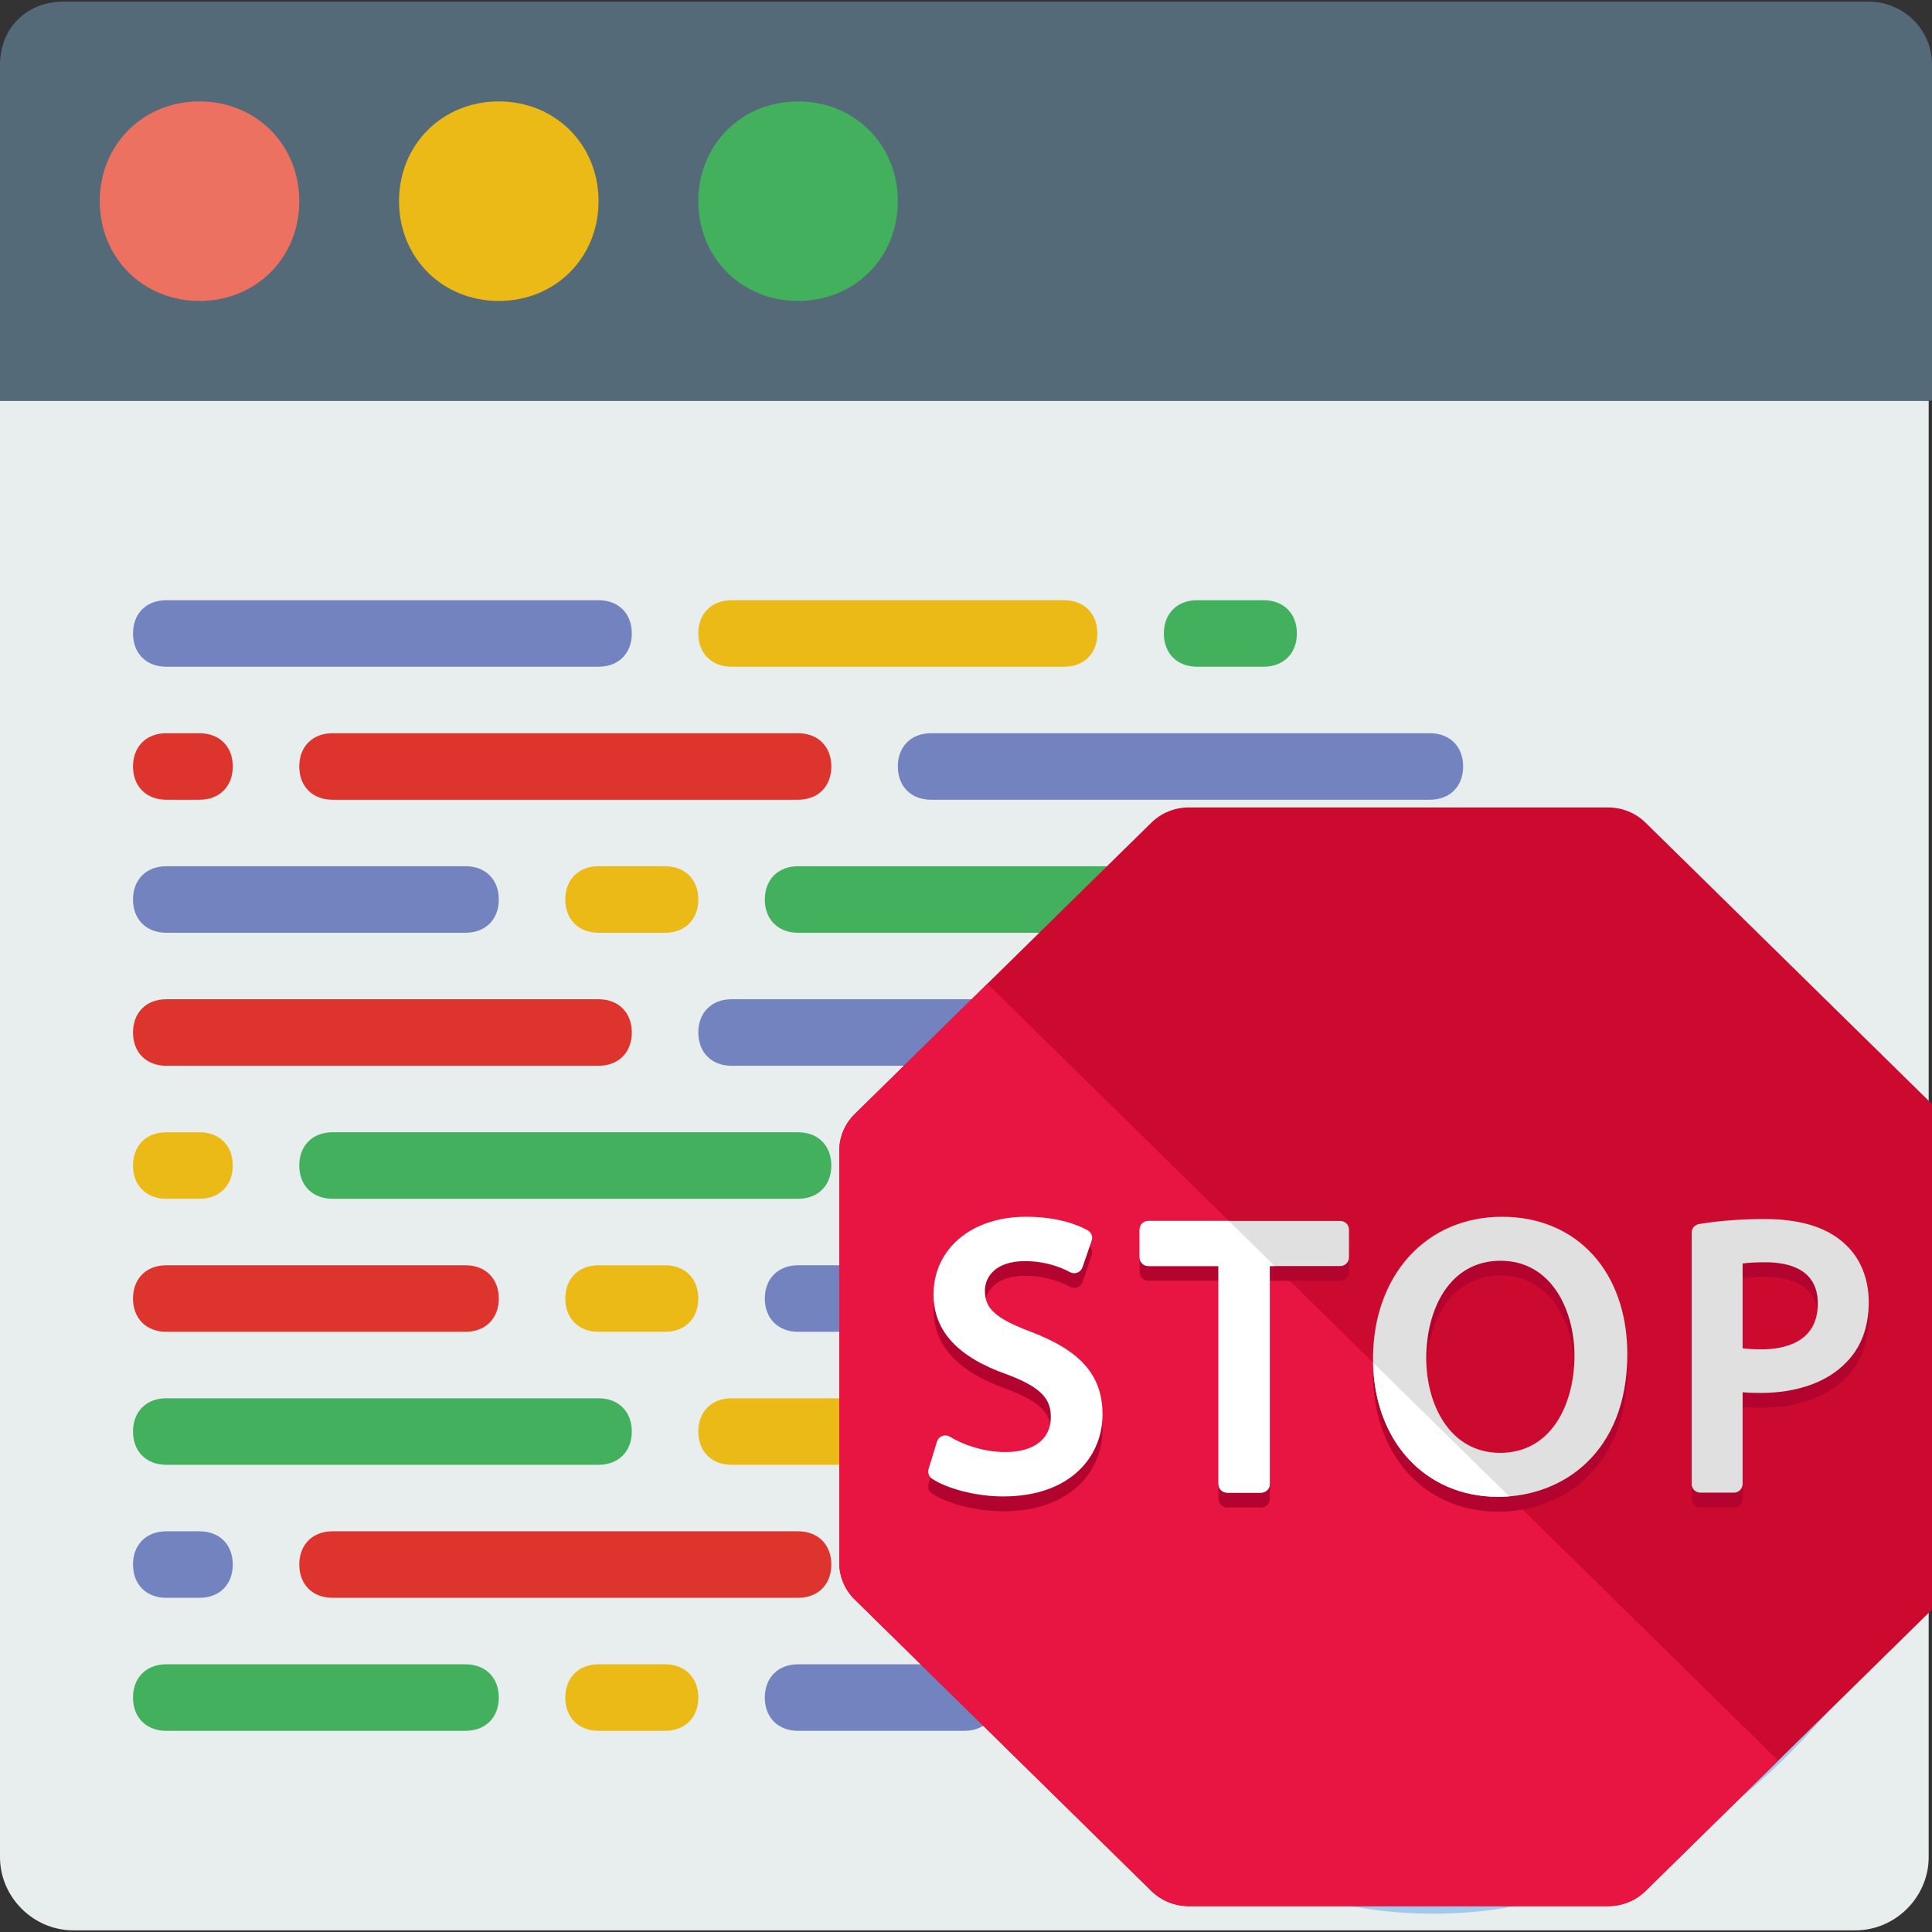 <?xml version="1.0" encoding="UTF-8" standalone="no"?>
<!-- Generator: Adobe Illustrator 19.0.0, SVG Export Plug-In . SVG Version: 6.00 Build 0)  -->

<svg
   xmlns:dc="http://purl.org/dc/elements/1.1/"
   xmlns:cc="http://creativecommons.org/ns#"
   xmlns:rdf="http://www.w3.org/1999/02/22-rdf-syntax-ns#"
   xmlns:svg="http://www.w3.org/2000/svg"
   xmlns="http://www.w3.org/2000/svg"
   xmlns:sodipodi="http://sodipodi.sourceforge.net/DTD/sodipodi-0.dtd"
   xmlns:inkscape="http://www.inkscape.org/namespaces/inkscape"
   version="1.1"
   id="Layer_1"
   x="0px"
   y="0px"
   viewBox="0 0 512.883 512.883"
   style="enable-background:new 0 0 512.883 512.883;"
   xml:space="preserve"
   sodipodi:docname="webblock.svg"
   inkscape:version="0.92.4 (5da689c313, 2019-01-14)"><rect x="0" y="0" width="512.883" height="512.883" fill="#333333" stroke="none"/><defs
   id="defs101" /><sodipodi:namedview
   pagecolor="#ffffff"
   bordercolor="#666666"
   borderopacity="1"
   objecttolerance="10"
   gridtolerance="10"
   guidetolerance="10"
   inkscape:pageopacity="0"
   inkscape:pageshadow="2"
   inkscape:window-width="640"
   inkscape:window-height="480"
   id="namedview99"
   showgrid="false"
   inkscape:zoom="0.46014394"
   inkscape:cx="256.4415"
   inkscape:cy="256.4415"
   inkscape:window-x="0"
   inkscape:window-y="0"
   inkscape:window-maximized="0"
   inkscape:current-layer="Layer_1" />
<path
   style="fill:#E8EDEE;"
   d="M0,106.372v386.648c0,10.593,8.828,19.421,19.421,19.421h104.166h264.828h104.166  c10.593,0,19.421-8.828,19.421-19.421V106.372H0z"
   id="path2" />
<path
   style="fill:#546A79;"
   d="M512,106.372H0V17.214C0,7.503,7.062,0.441,16.772,0.441H496.11c8.828,0,16.772,7.062,16.772,16.772  v89.159H512z"
   id="path4" />
<path
   style="fill:#ED7161;"
   d="M79.448,53.407c0,15.007-11.476,26.483-26.483,26.483S26.483,68.414,26.483,53.407  s11.476-26.483,26.483-26.483S79.448,38.4,79.448,53.407"
   id="path6" />
<path
   style="fill:#ECBA16;"
   d="M158.897,53.407c0,15.007-11.476,26.483-26.483,26.483c-15.007,0-26.483-11.476-26.483-26.483  s11.476-26.483,26.483-26.483C147.421,26.924,158.897,38.4,158.897,53.407"
   id="path8" />
<path
   style="fill:#42B05C;"
   d="M238.345,53.407c0,15.007-11.476,26.483-26.483,26.483c-15.007,0-26.483-11.476-26.483-26.483  s11.476-26.483,26.483-26.483C226.869,26.924,238.345,38.4,238.345,53.407"
   id="path10" />
<path
   style="fill:#7383BF;"
   d="M158.897,176.993H44.138c-5.297,0-8.828-3.531-8.828-8.828s3.531-8.828,8.828-8.828h114.759  c5.297,0,8.828,3.531,8.828,8.828S164.193,176.993,158.897,176.993"
   id="path12" />
<path
   style="fill:#ECBA16;"
   d="M282.483,176.993h-88.276c-5.297,0-8.828-3.531-8.828-8.828s3.531-8.828,8.828-8.828h88.276  c5.297,0,8.828,3.531,8.828,8.828S287.779,176.993,282.483,176.993"
   id="path14" />
<path
   style="fill:#42B05C;"
   d="M335.448,176.993h-17.655c-5.297,0-8.828-3.531-8.828-8.828s3.531-8.828,8.828-8.828h17.655  c5.297,0,8.828,3.531,8.828,8.828S340.745,176.993,335.448,176.993"
   id="path16" />
<path
   style="fill:#7383BF;"
   d="M379.586,212.303H247.172c-5.297,0-8.828-3.531-8.828-8.828s3.531-8.828,8.828-8.828h132.414  c5.297,0,8.828,3.531,8.828,8.828S384.883,212.303,379.586,212.303"
   id="path18" />
<g
   id="g24">
	<path
   style="fill:#DD342E;"
   d="M211.862,212.303H88.276c-5.297,0-8.828-3.531-8.828-8.828s3.531-8.828,8.828-8.828h123.586   c5.297,0,8.828,3.531,8.828,8.828S217.159,212.303,211.862,212.303"
   id="path20" />
	<path
   style="fill:#DD342E;"
   d="M52.966,212.303h-8.828c-5.297,0-8.828-3.531-8.828-8.828s3.531-8.828,8.828-8.828h8.828   c5.297,0,8.828,3.531,8.828,8.828S58.262,212.303,52.966,212.303"
   id="path22" />
</g>
<path
   style="fill:#7383BF;"
   d="M123.586,247.614H44.138c-5.297,0-8.828-3.531-8.828-8.828s3.531-8.828,8.828-8.828h79.448  c5.297,0,8.828,3.531,8.828,8.828S128.883,247.614,123.586,247.614"
   id="path26" />
<path
   style="fill:#ECBA16;"
   d="M176.552,247.614h-17.655c-5.297,0-8.828-3.531-8.828-8.828s3.531-8.828,8.828-8.828h17.655  c5.297,0,8.828,3.531,8.828,8.828S181.848,247.614,176.552,247.614"
   id="path28" />
<path
   style="fill:#42B05C;"
   d="M335.448,247.614H211.862c-5.297,0-8.828-3.531-8.828-8.828s3.531-8.828,8.828-8.828h123.586  c5.297,0,8.828,3.531,8.828,8.828S340.745,247.614,335.448,247.614"
   id="path30" />
<path
   style="fill:#DD342E;"
   d="M158.897,282.924H44.138c-5.297,0-8.828-3.531-8.828-8.828c0-5.297,3.531-8.828,8.828-8.828h114.759  c5.297,0,8.828,3.531,8.828,8.828C167.724,279.393,164.193,282.924,158.897,282.924"
   id="path32" />
<path
   style="fill:#7383BF;"
   d="M282.483,282.924h-88.276c-5.297,0-8.828-3.531-8.828-8.828c0-5.297,3.531-8.828,8.828-8.828h88.276  c5.297,0,8.828,3.531,8.828,8.828C291.31,279.393,287.779,282.924,282.483,282.924"
   id="path34" />
<path
   style="fill:#ECBA16;"
   d="M282.483,318.234h-35.31c-5.297,0-8.828-3.531-8.828-8.828c0-5.297,3.531-8.828,8.828-8.828h35.31  c5.297,0,8.828,3.531,8.828,8.828C291.31,314.703,287.779,318.234,282.483,318.234"
   id="path36" />
<path
   style="fill:#42B05C;"
   d="M211.862,318.234H88.276c-5.297,0-8.828-3.531-8.828-8.828c0-5.297,3.531-8.828,8.828-8.828h123.586  c5.297,0,8.828,3.531,8.828,8.828C220.69,314.703,217.159,318.234,211.862,318.234"
   id="path38" />
<path
   style="fill:#ECBA16;"
   d="M52.966,318.234h-8.828c-5.297,0-8.828-3.531-8.828-8.828c0-5.297,3.531-8.828,8.828-8.828h8.828  c5.297,0,8.828,3.531,8.828,8.828C61.793,314.703,58.262,318.234,52.966,318.234"
   id="path40" />
<path
   style="fill:#DD342E;"
   d="M123.586,353.545H44.138c-5.297,0-8.828-3.531-8.828-8.828s3.531-8.828,8.828-8.828h79.448  c5.297,0,8.828,3.531,8.828,8.828S128.883,353.545,123.586,353.545"
   id="path42" />
<path
   style="fill:#ECBA16;"
   d="M176.552,353.545h-17.655c-5.297,0-8.828-3.531-8.828-8.828s3.531-8.828,8.828-8.828h17.655  c5.297,0,8.828,3.531,8.828,8.828S181.848,353.545,176.552,353.545"
   id="path44" />
<path
   style="fill:#7383BF;"
   d="M273.655,353.545h-61.793c-5.297,0-8.828-3.531-8.828-8.828s3.531-8.828,8.828-8.828h61.793  c5.297,0,8.828,3.531,8.828,8.828S278.952,353.545,273.655,353.545"
   id="path46" />
<path
   style="fill:#42B05C;"
   d="M158.897,388.855H44.138c-5.297,0-8.828-3.531-8.828-8.828s3.531-8.828,8.828-8.828h114.759  c5.297,0,8.828,3.531,8.828,8.828S164.193,388.855,158.897,388.855"
   id="path48" />
<path
   style="fill:#ECBA16;"
   d="M238.345,388.855h-44.138c-5.297,0-8.828-3.531-8.828-8.828s3.531-8.828,8.828-8.828h44.138  c5.297,0,8.828,3.531,8.828,8.828S243.641,388.855,238.345,388.855"
   id="path50" />
<path
   style="fill:#DD342E;"
   d="M211.862,424.166H88.276c-5.297,0-8.828-3.531-8.828-8.828s3.531-8.828,8.828-8.828h123.586  c5.297,0,8.828,3.531,8.828,8.828S217.159,424.166,211.862,424.166"
   id="path52" />
<path
   style="fill:#7383BF;"
   d="M52.966,424.166h-8.828c-5.297,0-8.828-3.531-8.828-8.828s3.531-8.828,8.828-8.828h8.828  c5.297,0,8.828,3.531,8.828,8.828S58.262,424.166,52.966,424.166"
   id="path54" />
<path
   style="fill:#42B05C;"
   d="M123.586,459.476H44.138c-5.297,0-8.828-3.531-8.828-8.828s3.531-8.828,8.828-8.828h79.448  c5.297,0,8.828,3.531,8.828,8.828S128.883,459.476,123.586,459.476"
   id="path56" />
<path
   style="fill:#ECBA16;"
   d="M176.552,459.476h-17.655c-5.297,0-8.828-3.531-8.828-8.828s3.531-8.828,8.828-8.828h17.655  c5.297,0,8.828,3.531,8.828,8.828S181.848,459.476,176.552,459.476"
   id="path58" />
<path
   style="fill:#7383BF;"
   d="M256,459.476h-44.138c-5.297,0-8.828-3.531-8.828-8.828s3.531-8.828,8.828-8.828H256  c5.297,0,8.828,3.531,8.828,8.828S261.297,459.476,256,459.476"
   id="path60" />
<path
   style="fill:#FFFFFF;"
   d="M496.11,425.931l-0.883,1.766c-62.676,96.221-165.959,96.221-228.634,0l0,0l0.883-1.766  C330.152,329.71,433.434,329.71,496.11,425.931L496.11,425.931z"
   id="path62" />
<path
   style="fill:#434C6D;"
   d="M431.669,405.628c0,29.131-22.952,52.083-52.083,52.083s-52.083-22.952-52.083-52.083  c0-29.131,22.952-52.083,52.083-52.083C407.835,353.545,431.669,376.497,431.669,405.628"
   id="path64" />
<path
   style="fill:#A2C9EC;"
   d="M277.186,426.814c28.248,40.607,65.324,63.559,103.283,63.559c38.841,0,75.917-22.952,105.048-64.441  c-28.248-40.607-65.324-63.559-103.283-63.559C342.51,362.372,305.434,385.324,277.186,426.814 M380.469,508.028  c-46.786,0-89.159-27.366-121.821-75.917L256,426.814l4.414-6.179c31.779-48.552,75.034-75.917,120.938-75.917  c46.786,0,89.159,27.366,121.821,75.917l3.531,4.414l-4.414,6.179C470.51,480.662,427.255,508.028,380.469,508.028"
   id="path66" />
<g
   id="g68">
</g>
<g
   id="g70">
</g>
<g
   id="g72">
</g>
<g
   id="g74">
</g>
<g
   id="g76">
</g>
<g
   id="g78">
</g>
<g
   id="g80">
</g>
<g
   id="g82">
</g>
<g
   id="g84">
</g>
<g
   id="g86">
</g>
<g
   id="g88">
</g>
<g
   id="g90">
</g>
<g
   id="g92">
</g>
<g
   id="g94">
</g>
<g
   id="g96">
</g>
<path
   inkscape:connector-curvature="0"
   style="fill:#cc092e;stroke-width:1"
   d="m 515.591,295.751 -78.761,-77.367 c -2.625,-2.579 -6.184,-4.028 -9.891,-4.028 H 315.554 c -3.716,0 -7.274,1.449 -9.899,4.028 l -78.756,77.367 c -2.625,2.579 -4.101,6.075 -4.101,9.725 V 414.898 c 0,3.646 1.475,7.141 4.101,9.72 l 78.76,77.371 c 2.621,2.579 6.184,4.028 9.899,4.028 h 111.387 c 3.707,0 7.264,-1.445 9.891,-4.024 l 78.765,-77.371 c 2.621,-2.579 4.101,-6.075 4.101,-9.725 V 305.476 c -0.009,-3.65 -1.485,-7.146 -4.11,-9.725 z"
   id="path2-7" /><path
   inkscape:connector-curvature="0"
   style="fill:#e81542;stroke-width:1"
   d="m 262.123,261.153 -35.224,34.598 c -2.625,2.579 -4.101,6.075 -4.101,9.725 V 414.898 c 0,3.646 1.475,7.141 4.101,9.72 l 78.76,77.371 c 2.621,2.579 6.184,4.028 9.899,4.028 h 111.387 c 3.707,0 7.264,-1.445 9.891,-4.024 l 35.223,-34.602 z"
   id="path4-0" /><g
   transform="matrix(0.589,0,0,0.579,222.798,214.354)"
   id="g14"
   style="stroke-width:1.713"><path
     inkscape:connector-curvature="0"
     style="fill:#b2042e;stroke-width:1.713"
     d="m 86.355,247.15 c -15.88,-6.136 -20.708,-10.547 -20.708,-18.857 0,-6.254 4.726,-13.564 18.062,-13.564 9.106,0 16.061,2.757 20.307,5.065 1.016,0.551 2.229,0.638 3.308,0.213 1.095,-0.425 1.938,-1.308 2.308,-2.41 l 4.151,-12.304 c 0.614,-1.788 -0.142,-3.757 -1.788,-4.687 -4.104,-2.324 -13.17,-6.231 -27.766,-6.231 -24.568,0 -41.724,14.659 -41.724,35.659 0,16.786 10.957,28.83 33.367,36.777 16.305,6.262 19.495,11.91 19.495,19.543 0,10.012 -7.664,15.99 -20.496,15.99 -8.476,0 -17.818,-2.631 -24.986,-7.042 -1.016,-0.638 -2.308,-0.764 -3.458,-0.331 -1.142,0.433 -2.016,1.371 -2.371,2.544 l -3.812,12.65 c -0.488,1.662 0.142,3.45 1.583,4.419 7.168,4.773 20.338,8.113 31.996,8.113 30.988,0 44.843,-18.865 44.843,-37.565 0.008,-17.864 -9.665,-29.23 -32.311,-37.982 z"
     id="path6-9" /><path
     inkscape:connector-curvature="0"
     style="fill:#b2042e;stroke-width:1.713"
     d="m 225.816,196.281 h -86.489 c -2.166,0 -3.938,1.764 -3.938,3.938 v 12.824 c 0,2.174 1.772,3.938 3.938,3.938 h 31.602 v 100.053 c 0,2.174 1.757,3.938 3.938,3.938 h 15.25 c 2.182,0 3.938,-1.764 3.938,-3.938 V 216.982 h 31.768 c 2.182,0 3.938,-1.764 3.938,-3.938 V 200.22 c -0.007,-2.174 -1.763,-3.939 -3.945,-3.939 z"
     id="path8-3" /><path
     inkscape:connector-curvature="0"
     style="fill:#b2042e;stroke-width:1.713"
     d="m 298.772,194.375 c -34.265,0 -58.187,26.852 -58.187,65.292 0,37.218 23.213,63.212 56.446,63.212 28.971,0 58.187,-20.244 58.187,-65.465 0,-37.707 -22.678,-63.039 -56.446,-63.039 z m -0.867,108.323 c -22.89,0 -33.319,-22.481 -33.319,-43.378 0,-22.284 10.35,-44.765 33.493,-44.765 22.89,0 33.319,22.575 33.319,43.552 0,22.189 -10.35,44.591 -33.493,44.591 z"
     id="path10-6" /><path
     inkscape:connector-curvature="0"
     style="fill:#b2042e;stroke-width:1.713"
     d="m 452.506,206.127 c -7.893,-7.113 -19.803,-10.713 -35.383,-10.713 -10.602,0 -20.275,0.756 -29.601,2.3 -1.89,0.315 -3.293,1.961 -3.293,3.883 v 115.428 c 0,2.174 1.772,3.938 3.938,3.938 h 15.092 c 2.166,0 3.938,-1.764 3.938,-3.938 v -42.149 c 2.694,0.276 5.474,0.331 8.184,0.331 16.368,0 30.058,-4.994 38.526,-14.013 6.727,-6.916 10.138,-16.242 10.138,-27.703 0,-11.216 -4.119,-20.952 -11.539,-27.364 z m -36.77,49.081 c -3.387,0 -6.215,-0.165 -8.539,-0.496 v -38.904 c 2.402,-0.315 5.845,-0.551 10.264,-0.551 10.784,0 23.631,3.285 23.631,18.936 0,18.282 -15.896,21.015 -25.356,21.015 z"
     id="path12-0" /></g><path
   inkscape:connector-curvature="0"
   style="fill:#ffffff;stroke-width:1"
   d="m 273.655,353.545 c -9.352,-3.55 -12.196,-6.102 -12.196,-10.91 0,-3.618 2.783,-7.847 10.637,-7.847 5.363,0 9.459,1.595 11.959,2.93 0.598,0.319 1.313,0.369 1.948,0.123 0.645,-0.246 1.141,-0.757 1.359,-1.394 l 2.445,-7.118 c 0.362,-1.034 -0.084,-2.174 -1.053,-2.712 -2.417,-1.345 -7.756,-3.605 -16.352,-3.605 -14.469,0 -24.573,8.481 -24.573,20.63 0,9.711 6.453,16.679 19.651,21.277 9.603,3.623 11.481,6.89 11.481,11.306 0,5.792 -4.514,9.251 -12.071,9.251 -4.992,0 -10.494,-1.522 -14.715,-4.074 -0.598,-0.369 -1.359,-0.442 -2.037,-0.191 -0.668,0.255 -1.183,0.802 -1.392,1.476 l -2.245,7.319 c -0.287,0.962 0.084,1.996 0.932,2.557 4.221,2.761 11.978,4.694 18.843,4.694 18.25,0 26.409,-10.914 26.409,-21.733 0,-10.34 -5.697,-16.916 -19.034,-21.979 z"
   id="path16-6" /><path
   inkscape:connector-curvature="0"
   style="fill:#e0e0e0;stroke-width:1"
   d="m 355.788,324.115 h -50.936 c -1.276,0 -2.319,1.021 -2.319,2.278 v 7.419 c 0,1.258 1.044,2.278 2.319,2.278 h 18.611 v 57.885 c 0,1.258 1.035,2.278 2.319,2.278 h 8.981 c 1.285,0 2.319,-1.021 2.319,-2.278 v -57.885 h 18.709 c 1.285,0 2.319,-1.021 2.319,-2.278 v -7.419 c -0.004,-1.258 -1.038,-2.278 -2.323,-2.278 z"
   id="path18-2" /><path
   inkscape:connector-curvature="0"
   style="fill:#ffffff;stroke-width:1"
   d="m 326.209,324.115 h -21.358 c -1.276,0 -2.319,1.021 -2.319,2.278 v 7.419 c 0,1.258 1.044,2.278 2.319,2.278 h 18.611 v 57.885 c 0,1.258 1.035,2.278 2.319,2.278 h 8.981 c 1.285,0 2.319,-1.021 2.319,-2.278 v -57.885 h 1.322 z"
   id="path20-6" /><path
   inkscape:connector-curvature="0"
   style="fill:#e0e0e0;stroke-width:1"
   d="m 398.754,323.012 c -20.18,0 -34.268,15.535 -34.268,37.774 0,21.532 13.671,36.571 33.243,36.571 17.062,0 34.268,-11.712 34.268,-37.874 0,-21.815 -13.356,-36.471 -33.243,-36.471 z m -0.511,62.67 c -13.481,0 -19.623,-13.006 -19.623,-25.096 0,-12.892 6.095,-25.898 19.725,-25.898 13.481,0 19.623,13.061 19.623,25.197 0,12.837 -6.095,25.798 -19.725,25.798 z"
   id="path22-1" /><path
   inkscape:connector-curvature="0"
   style="fill:#ffffff;stroke-width:1"
   d="m 364.523,361.752 c 0.408,21.009 13.935,35.605 33.206,35.605 0.969,0 1.948,-0.05 2.909,-0.123 z"
   id="path24" /><path
   inkscape:connector-curvature="0"
   style="fill:#e0e0e0;stroke-width:1"
   d="m 489.293,329.811 c -4.648,-4.115 -11.663,-6.198 -20.838,-6.198 -6.244,0 -11.941,0.437 -17.433,1.331 -1.113,0.182 -1.939,1.135 -1.939,2.246 v 66.78 c 0,1.258 1.044,2.278 2.319,2.278 h 8.888 c 1.276,0 2.319,-1.021 2.319,-2.278 v -24.385 c 1.587,0.16 3.224,0.192 4.82,0.192 9.64,0 17.702,-2.889 22.689,-8.107 3.962,-4.001 5.971,-9.397 5.971,-16.027 0,-6.489 -2.426,-12.122 -6.796,-15.831 z m -21.655,28.395 c -1.995,0 -3.66,-0.096 -5.029,-0.287 v -22.508 c 1.415,-0.182 3.442,-0.319 6.045,-0.319 6.351,0 13.917,1.901 13.917,10.955 0,10.577 -9.362,12.158 -14.933,12.158 z"
   id="path26-8" /><g
   transform="matrix(0.589,0,0,0.579,222.798,214.354)"
   id="g28"
   style="stroke-width:1.713" /><g
   transform="matrix(0.589,0,0,0.579,222.798,214.354)"
   id="g30"
   style="stroke-width:1.713" /><g
   transform="matrix(0.589,0,0,0.579,222.798,214.354)"
   id="g32"
   style="stroke-width:1.713" /><g
   transform="matrix(0.589,0,0,0.579,222.798,214.354)"
   id="g34"
   style="stroke-width:1.713" /><g
   transform="matrix(0.589,0,0,0.579,222.798,214.354)"
   id="g36"
   style="stroke-width:1.713" /><g
   transform="matrix(0.589,0,0,0.579,222.798,214.354)"
   id="g38"
   style="stroke-width:1.713" /><g
   transform="matrix(0.589,0,0,0.579,222.798,214.354)"
   id="g40"
   style="stroke-width:1.713" /><g
   transform="matrix(0.589,0,0,0.579,222.798,214.354)"
   id="g42"
   style="stroke-width:1.713" /><g
   transform="matrix(0.589,0,0,0.579,222.798,214.354)"
   id="g44"
   style="stroke-width:1.713" /><g
   transform="matrix(0.589,0,0,0.579,222.798,214.354)"
   id="g46"
   style="stroke-width:1.713" /><g
   transform="matrix(0.589,0,0,0.579,222.798,214.354)"
   id="g48"
   style="stroke-width:1.713" /><g
   transform="matrix(0.589,0,0,0.579,222.798,214.354)"
   id="g50"
   style="stroke-width:1.713" /><g
   transform="matrix(0.589,0,0,0.579,222.798,214.354)"
   id="g52"
   style="stroke-width:1.713" /><g
   transform="matrix(0.589,0,0,0.579,222.798,214.354)"
   id="g54"
   style="stroke-width:1.713" /><g
   transform="matrix(0.589,0,0,0.579,222.798,214.354)"
   id="g56"
   style="stroke-width:1.713" /></svg>